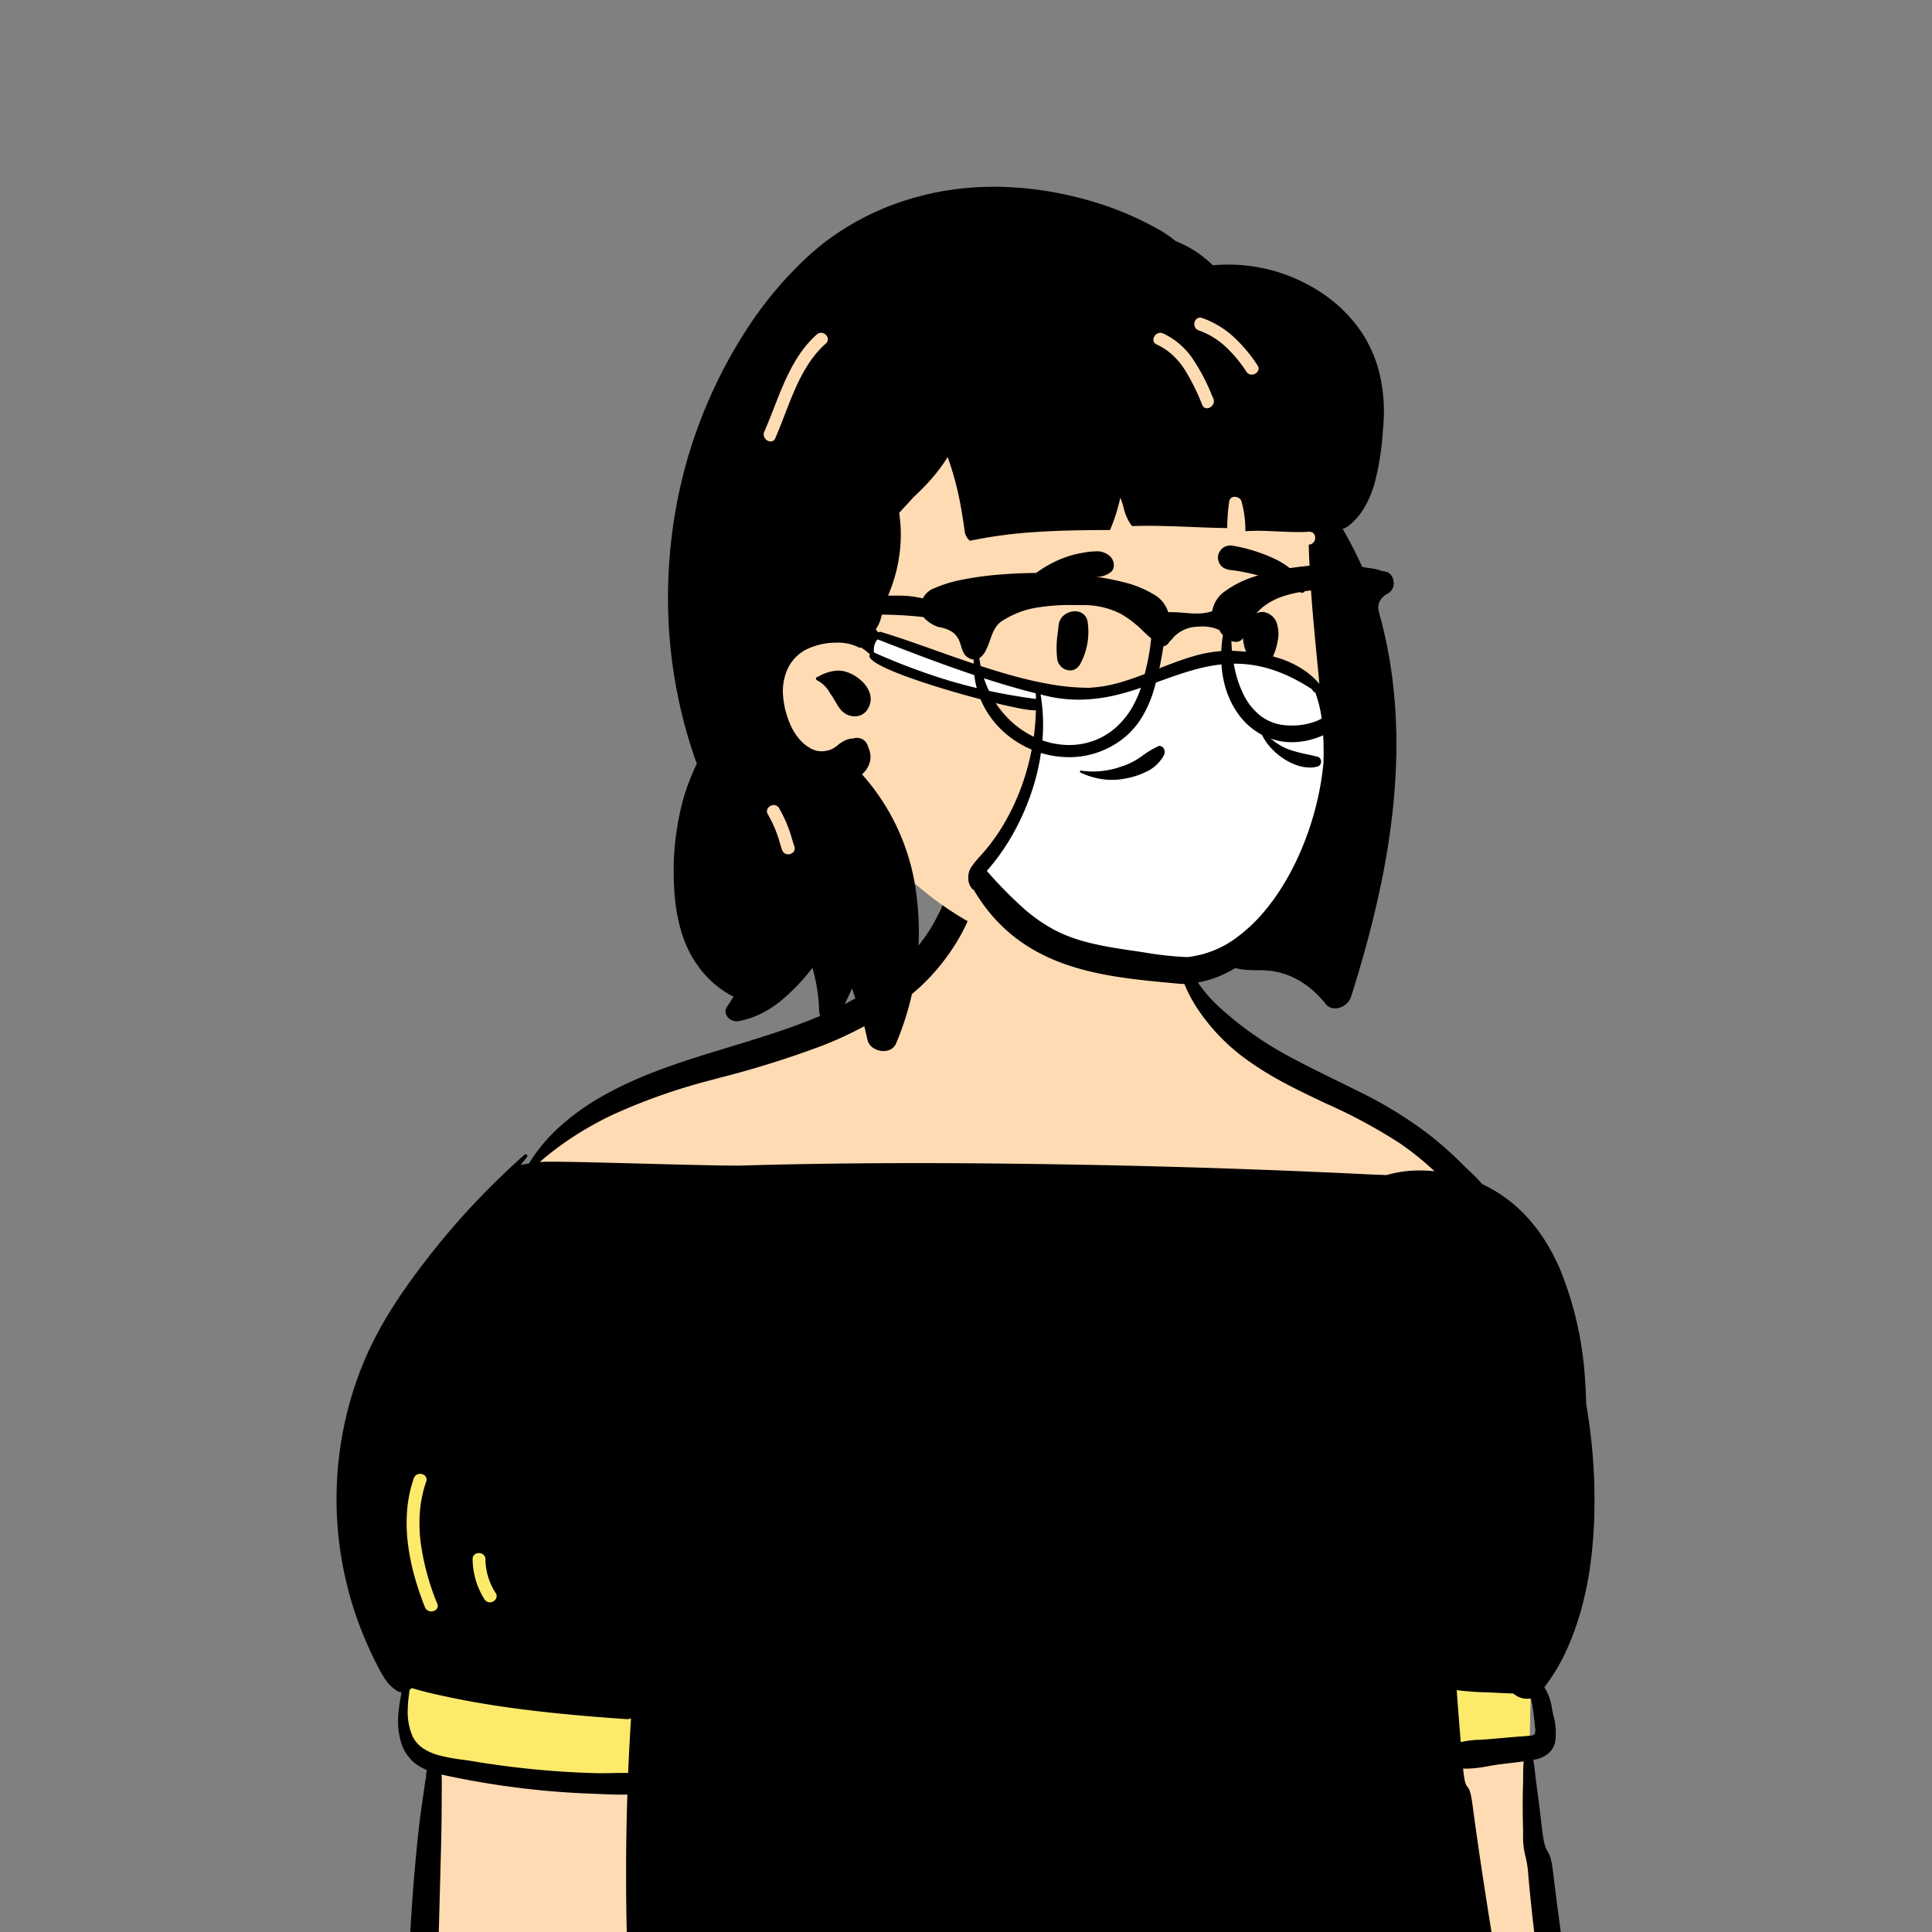 <svg xmlns="http://www.w3.org/2000/svg" xmlns:xlink="http://www.w3.org/1999/xlink" width="300" height="300" viewBox="0 0 300 300"><rect x="0" y="0" width="300" height="300" fill="#808080" stroke="none"/><defs><clipPath id="b"><rect width="300" height="300"/></clipPath></defs><g id="a" clip-path="url(#b)"><circle cx="150" cy="150" r="150" fill="#fff" opacity="0"/><g transform="translate(1656.687 -652.002)"><g transform="translate(-1604.417 681.002)"><g transform="translate(0 103.197)"><path d="M185.078,167.95c-.6-5.6-.975-11.245-1.188-16.876s.066-11.318.188-16.945c.249-11.446.654-22.919-.257-34.348a153.272,153.272,0,0,0-5.956-31.9c-1.519-5.054-3.119-10.312-5.617-14.982-2.512-4.7-6.49-7.822-10.861-10.69-4.653-3.053-9.269-6.163-13.9-9.245-3.891-2.586-10.892-5.6-14.084-9.054-3.359-3.638-3.99-12.657-6.227-16.967C124.994,2.742,118.827,0,114.079,0,106.22,0,100.265-.4,93.8,6.875c-3.224,3.629-.659,7.3-4.038,10.78-3.107,3.2-11.053,6.493-15.058,8.351-4.8,2.225-9.714,4.19-14.7,5.94-5.089,1.785-10.306,3.116-15.424,4.8-4.905,1.615-11.311,8.272-15.119,11.795-3.54,3.275-4.419,2.908-7.111,6.887C16.443,64.16,10.53,72.991,5.826,82.444,3.483,87.153,1.214,92.106.364,97.335-.543,102.913.356,108.3,1.827,113.7c1.5,5.5,6.25,10.728,7.8,16.21.714,2.526-1.736,5.283-.609,7.664a17.53,17.53,0,0,0,2.078,3.283c.622.8,3.046.621,3.36,1.6s-1.437,3.034-1.463,4.056c-.037,1.461-.1,2.923-.143,4.384l-.283,8.64-.559,17.033A19.389,19.389,0,0,0,12.3,182a3.931,3.931,0,0,1-.452-.492c-.407-.532-1.271-.081-.926.541a5.767,5.767,0,0,0,2.382,2.295c1.133,1.671,172.753,5.4,173.6.518.474-2.742-.389-5.677-.733-8.4C185.811,173.62,185.384,170.795,185.078,167.95Z" transform="translate(1.244 0)" fill="#ffdbb4"/><path d="M0,0,177.255,9.7q.191,1.842.338,3.687c.911,11.429.506,22.9.257,34.348-.033,1.517-.077,3.039-.12,4.564l-17.486,2.888L35.934,58.17,4.866,54.462,3.577,52.225l-.893-3.893c.383-1.6,1.156-3.253.714-4.818-.129-.456-.28-.911-.45-1.364l.16-3.124Z" transform="translate(7.473 86.4)" fill="#fdea6b"/><path d="M190.82,183.075a1.847,1.847,0,0,1-1.306-.509,5.053,5.053,0,0,1-1.207-3.1v0c-.024-.158-.048-.322-.075-.485-.184-1.146-.362-2.284-.53-3.385-.377-2.461-.729-4.905-1.049-7.266-.622-4.589-1.159-9.352-1.6-14.157a15.678,15.678,0,0,0-.489-3.216,12.163,12.163,0,0,1-.321-3.453c-.075-2.954-.083-5.212-.025-7.323.012-.421.017-.857.021-1.278.009-.835.018-1.7.081-2.544-.721.1-1.455.185-2.165.269-.542.064-1.1.13-1.658.2-.522.068-1.055.162-1.619.261a19.94,19.94,0,0,1-3.357.4c-.208,0-.411-.008-.6-.022.208,2.224.437,2.526.68,2.845s.5.656.781,2.8c.668,5.016,1.454,10.344,2.548,17.275.416,2.64.9,5.316,1.364,7.905v.008c.46,2.554.935,5.195,1.347,7.8v0a4,4,0,0,1,.394,1.4,3.78,3.78,0,0,1-.145,1.452,2.284,2.284,0,0,1-.936,1.252,2.638,2.638,0,0,1-1.445.431,2.5,2.5,0,0,1-.577-.067,1.355,1.355,0,0,1-.1.926,1.176,1.176,0,0,1-.757.616l-.457.127a11.815,11.815,0,0,1-3.237.588h-.112c-.831-.013-1.677-.049-2.5-.084h-.023l-.951-.039c-2.358-.09-4.755-.1-7.073-.1h-.362l-7.188-.021h-.041l-7.149-.021-25.082-.071-1.109,0L97.187,182.4l-2.345-.007c-7.675-.022-15.611-.044-23.432-.085-4.44-.023-8.786-.05-13.137-.134-3.027-.057-5.986-.137-8.919-.47-.346.117-.665.221-.974.318a2.836,2.836,0,0,1-.854.137,2.481,2.481,0,0,1-1.088-.249,2.864,2.864,0,0,1-.874-.664,3.734,3.734,0,0,1-.917-2.068,16.372,16.372,0,0,1,.3-6.224c.122-.469.261-.924.413-1.355a5.319,5.319,0,0,1-.089-.669c-.034-.505-.045-1.023-.055-1.524v0c0-.225-.01-.457-.016-.685-.033-1.094-.06-2.2-.086-3.277-.013-.536-.026-1.089-.041-1.639-.077-3.126-.119-6.271-.124-9.347-.007-4.348.06-8.707.2-12.956-.352.013-.711.019-1.1.019-1.032,0-2.078-.046-3.089-.09h0c-.408-.018-.83-.036-1.241-.051-2.4-.087-4.84-.241-7.256-.46A130.2,130.2,0,0,1,18.156,138.8l-.278-.057h0c-.521-.106-1.06-.216-1.588-.341.057.8.046,1.605.035,2.388v.005c0,.236-.007.48-.008.715q0,.5,0,1v0c-.007,1.445-.014,2.939-.042,4.409-.044,2.2-.1,4.428-.161,6.584v.009c-.033,1.225-.066,2.491-.1,3.737-.034,1.383-.072,2.782-.109,4.136v.005c-.057,2.111-.117,4.294-.162,6.442-.037,1.7-.067,3.444-.089,5.172,0,.362,0,.736.009,1.1a8.982,8.982,0,0,1-.645,4.383,1.812,1.812,0,0,1-.77.757,2.28,2.28,0,0,1-1.062.258,2.131,2.131,0,0,1-1.021-.25,1.7,1.7,0,0,1-.728-.765,6.021,6.021,0,0,1-.538-2.215,18.6,18.6,0,0,1,.038-2.3v0c.018-.315.037-.64.048-.959.075-2.025.148-3.8.221-5.418.184-4.093.38-7.456.616-10.584.292-3.877.614-7.336.984-10.576.2-1.775.462-3.564.713-5.294.025-.168.05-.343.072-.5.091-.636.185-1.292.313-1.936a2.2,2.2,0,0,1,.147-.99,7.976,7.976,0,0,1-1.909-1.081,6.7,6.7,0,0,1-2.3-3.887,10.231,10.231,0,0,1-.3-2.406,16.194,16.194,0,0,1,.165-2.423c.106-.773.215-1.528.39-2.28a1.535,1.535,0,0,1-.681-.209,6.054,6.054,0,0,1-1.824-1.752,18.228,18.228,0,0,1-1.274-2.212l0-.005-.1-.2c-.712-1.38-1.386-2.849-2.061-4.491A54.182,54.182,0,0,1,1.3,107.638,55.667,55.667,0,0,1,4.681,73.25a60.541,60.541,0,0,1,4.736-8.515c1.6-2.427,3.43-4.926,5.769-7.863,2.084-2.616,4.33-5.191,6.677-7.655,2.292-2.406,4.75-4.779,7.305-7.054a.278.278,0,0,1,.185-.077.265.265,0,0,1,.235.155.275.275,0,0,1-.042.3c-.3.369-.615.766-.97,1.213.443-.092.878-.172,1.293-.236a26.024,26.024,0,0,1,5.041-5.955,37.132,37.132,0,0,1,6.378-4.514c1.491-.845,3.046-1.625,4.754-2.386,1.521-.678,3.13-1.325,4.917-1.977,3.321-1.212,6.771-2.26,10.108-3.274,4.3-1.307,8.751-2.658,12.971-4.376a51.788,51.788,0,0,0,6.915-3.4,37.24,37.24,0,0,0,6.2-4.569,28.567,28.567,0,0,0,4.72-5.473,24.852,24.852,0,0,0,1.777-3.23c.2-.433.364-.88.527-1.313h0A13.715,13.715,0,0,1,95.086.974,1.925,1.925,0,0,1,96.8,0a2.178,2.178,0,0,1,1.547.632A1.87,1.87,0,0,1,98.885,2a9.021,9.021,0,0,1-.315,2.157A14.191,14.191,0,0,1,97.8,6.3,28.594,28.594,0,0,1,95.6,10.2a32.175,32.175,0,0,1-5.782,6.6A40.571,40.571,0,0,1,86.5,19.392c-1.1.776-2.285,1.526-3.51,2.228a58.042,58.042,0,0,1-7.485,3.565,151.248,151.248,0,0,1-15.928,5L59.5,30.2l-1.236.339A91.852,91.852,0,0,0,42.6,36.076a52.409,52.409,0,0,0-5.79,3.25,48.3,48.3,0,0,0-5.271,3.964c.275-.032.869-.047,1.814-.047,2.9,0,8.662.151,14.236.3h.028c5.584.146,11.358.3,14.265.3.5,0,.9,0,1.211-.013,8.591-.249,17.455-.37,27.1-.37,7.663,0,15.737.077,24.683.236,8.5.15,17.17.38,25.754.684,4.219.149,8.512.32,13.122.524,2.387.106,4.491.2,6.433.3.385.019.776.033,1.154.046.544.019,1.106.04,1.657.073a18.515,18.515,0,0,1,5.244-.722,22.14,22.14,0,0,1,2.241.116,46.5,46.5,0,0,0-5.247-4.245A82.156,82.156,0,0,0,153.7,34.235c-2.067-.979-4.205-1.991-6.257-3.079a51.236,51.236,0,0,1-5.951-3.634,30.724,30.724,0,0,1-8.039-8.38,21.96,21.96,0,0,1-2.443-5.251,17.777,17.777,0,0,1-.793-5.752.206.206,0,0,1,.213-.195.172.172,0,0,1,.175.142,20.616,20.616,0,0,0,2.388,6.139,21.161,21.161,0,0,0,4.169,5.1,53.376,53.376,0,0,0,9.448,6.858c2.808,1.573,5.742,3.013,8.58,4.406h0c1.14.56,2.319,1.138,3.474,1.718A63.671,63.671,0,0,1,169.976,39.3,59.281,59.281,0,0,1,175,43.815c.276.276.568.552.877.846a25.506,25.506,0,0,1,2.029,2.079c.046.019.094.04.139.062a21.72,21.72,0,0,1,3.912,2.387,22.833,22.833,0,0,1,3.241,3.039,26.458,26.458,0,0,1,2.629,3.57,32.416,32.416,0,0,1,2.077,3.98,53.847,53.847,0,0,1,3.965,17.583c.086,1.158.141,2.345.164,3.527A86.424,86.424,0,0,1,195.3,97.761a72.784,72.784,0,0,1-.526,7.356,53.822,53.822,0,0,1-1.4,7.237,43.323,43.323,0,0,1-2.3,6.522,28.868,28.868,0,0,1-3.536,5.956,8.568,8.568,0,0,1,1.2,3.429l0,.01c.032.161.063.313.094.463.027.129.054.257.083.393v0a9.957,9.957,0,0,1,.291,4.269,3.258,3.258,0,0,1-1.167,1.823,4.57,4.57,0,0,1-2.015.863l-.026,0c-.06.011-.121.022-.183.03.137.786.23,1.594.319,2.376v.009c.053.459.107.934.169,1.388.334,2.412.616,4.8.89,7.118.279,2.36.57,2.857.852,3.338s.575.981.858,3.334c.515,4.286,1.122,8.867,1.857,14.008.336,2.352.706,4.791,1.1,7.251.149.927.348,2.148.557,3.379.021.128.044.255.065.378v0a5.317,5.317,0,0,1-.178,3.5,1.463,1.463,0,0,1-.627.658A1.831,1.831,0,0,1,190.82,183.075ZM11.653,124.963a1.537,1.537,0,0,1-.333.316c-.029.281-.064.567-.1.844v0a17.862,17.862,0,0,0-.173,2.13,9.572,9.572,0,0,0,.788,4.307,4.8,4.8,0,0,0,1.64,1.8,8.29,8.29,0,0,0,2.31,1.025,27.179,27.179,0,0,0,3.845.723c.516.071,1,.138,1.459.215,4.118.693,8.349,1.207,12.578,1.527,2.116.162,4.314.275,6.532.335.272.007.557.011.87.011.543,0,1.1-.011,1.636-.021h.014c.535-.01,1.088-.021,1.633-.021.33,0,.629,0,.915.012.118-2.853.269-5.708.45-8.487a1.465,1.465,0,0,1-.588.117c-.043,0-.088,0-.133,0-5.047-.352-11.7-.877-18.437-1.825-3.278-.461-6.394-1-9.262-1.614C15.54,125.982,13.545,125.56,11.653,124.963Zm162.275.335c.2,2.787.413,5.5.631,8.067a14.692,14.692,0,0,1,3-.365c.4-.021.814-.043,1.208-.078l4.2-.365c.279-.023.567-.044.822-.062h0c.46-.033.935-.067,1.4-.117.048-.006.1-.01.153-.014h0a.874.874,0,0,0,.692-.252,1.927,1.927,0,0,0,.046-1.093v0c-.012-.1-.023-.182-.028-.25-.05-.646-.122-1.3-.216-1.935q-.021-.147-.042-.3l0-.025a15.3,15.3,0,0,0-.295-1.656,2.241,2.241,0,0,0-.088-.274,2.684,2.684,0,0,1-.564.059,3.318,3.318,0,0,1-2.116-.809c-.385-.02-.777-.038-1.156-.054h0c-.439-.019-.893-.039-1.337-.064-.586-.032-1.192-.056-1.779-.078h0a42.274,42.274,0,0,1-4.525-.335ZM12.955,91.712a.985.985,0,0,0-.966.682A20.222,20.222,0,0,0,10.947,97.4a25.594,25.594,0,0,0,.118,5.106,34.73,34.73,0,0,0,1.01,5.052,47.469,47.469,0,0,0,1.632,4.845,1.034,1.034,0,0,0,1,.666,1.045,1.045,0,0,0,.867-.414.8.8,0,0,0,.054-.781A38.8,38.8,0,0,1,13.07,102.5a23.886,23.886,0,0,1-.142-4.829,18.852,18.852,0,0,1,.979-4.753.855.855,0,0,0-.086-.8A1.064,1.064,0,0,0,12.955,91.712Zm9.138,12.3a1.017,1.017,0,0,0-.727.285.915.915,0,0,0-.249.675,12.234,12.234,0,0,0,.49,3.246,11.691,11.691,0,0,0,1.364,2.985.948.948,0,0,0,.816.462,1.114,1.114,0,0,0,.957-.553.865.865,0,0,0-.056-.913,9.812,9.812,0,0,1-1.582-5.227.933.933,0,0,0-.324-.72A1.064,1.064,0,0,0,22.093,104.016Z" transform="translate(0 4.951)"/></g><g transform="translate(51.457)"><path d="M56.952.146c14.084,0,31.724,16.106,36.887,22.96,4.341,5.762,3.727,35.449,3.727,53.059,0,3.683-1.661,10.654-2.264,14.177-2.209,12.91-11.834,23.736-30.884,23.736-15.511,0-27.448-4.925-38.991-17.523C22.794,93.682,9.933,103.97,7.3,100.265c-6.87,0-12.615-64.35.874-83.651S42.868.146,56.952.146Z" transform="translate(7.187 6.065)" fill="#ffdbb4"/><path d="M33.46,134.208a2.854,2.854,0,0,1-1.57-.471,2.076,2.076,0,0,1-.921-1.3c-.122-.576-.257-1.152-.4-1.713-.27-1.051-.581-2.1-.924-3.108l-.132-.383c-.139-.4-.276-.805-.408-1.2v0c-.148-.44-.3-.9-.458-1.341l-.03-.1c-.012-.042-.025-.086-.037-.132l-.5,1.1-1.531,3.325a1.413,1.413,0,0,1-.543.632,1.385,1.385,0,0,1-.724.2,1.9,1.9,0,0,1-1.2-.457,1.639,1.639,0,0,1-.606-1.157l0-.051c-.009-.324-.02-.585-.035-.821a26.719,26.719,0,0,0-1.015-5.938l-.2.25a30.642,30.642,0,0,1-4.964,5.078,16.411,16.411,0,0,1-2.957,1.85,13.146,13.146,0,0,1-3.372,1.093,1.571,1.571,0,0,1-.274.024,1.829,1.829,0,0,1-1.567-.921,1.286,1.286,0,0,1,.1-1.373c.345-.509.676-1.029.985-1.547-.271-.127-.527-.259-.761-.393a15.192,15.192,0,0,1-4.6-4.148,16.235,16.235,0,0,1-1.691-2.792,19.642,19.642,0,0,1-1.143-3.039A28.758,28.758,0,0,1,.959,108.93a42.97,42.97,0,0,1,1.4-13.821,34.973,34.973,0,0,1,2.118-5.521c-.055-.146-.108-.295-.16-.439v0l-.013-.037a73.1,73.1,0,0,1-2.284-7.8,76.113,76.113,0,0,1-2.012-16.3,78.827,78.827,0,0,1,1.157-14.7A74.71,74.71,0,0,1,5.1,36.108a76.183,76.183,0,0,1,6.912-13.649,59.364,59.364,0,0,1,9.794-11.715,39.6,39.6,0,0,1,6.33-4.7,41.5,41.5,0,0,1,7.055-3.357A43.933,43.933,0,0,1,42.753.671,46.06,46.06,0,0,1,50.6,0c.374,0,.753,0,1.128.014a53.355,53.355,0,0,1,8.449.892,57.162,57.162,0,0,1,8.213,2.179A50.015,50.015,0,0,1,76.135,6.6a19.344,19.344,0,0,1,2.509,1.686l.2.154h0a16.961,16.961,0,0,1,5.745,3.75c.791-.063,1.585-.1,2.36-.1a25.914,25.914,0,0,1,7.9,1.2,26.508,26.508,0,0,1,6.59,3.146,22.737,22.737,0,0,1,5.371,4.931,20.028,20.028,0,0,1,3.609,7.374,25.4,25.4,0,0,1,.659,8.225l-.077.957a42.29,42.29,0,0,1-1.24,7.969,16.746,16.746,0,0,1-1.509,3.718,10.324,10.324,0,0,1-2.479,2.97,3.165,3.165,0,0,1-1.007.552,61.356,61.356,0,0,1,3.537,7.083,53.717,53.717,0,0,1,2.535,7.494,71.418,71.418,0,0,1,1.451,7.279c.348,2.38.587,4.845.712,7.329.119,2.387.136,4.861.049,7.351-.083,2.385-.264,4.857-.536,7.346-.26,2.372-.611,4.833-1.045,7.313-.41,2.349-.907,4.789-1.476,7.253-1.04,4.5-2.328,9.152-3.937,14.215a2.556,2.556,0,0,1-.962,1.271,2.635,2.635,0,0,1-1.513.518,1.854,1.854,0,0,1-1.5-.735,15.067,15.067,0,0,0-1.747-1.875,13.98,13.98,0,0,0-2.051-1.54,11.6,11.6,0,0,0-4.8-1.692,20.414,20.414,0,0,0-2.047-.09,18.834,18.834,0,0,1-2.12-.1,6.575,6.575,0,0,1-2.069-.581,5.672,5.672,0,0,1-2.091-1.758,27.222,27.222,0,0,1-4.7,1.317,26.8,26.8,0,0,1-4.862.448c-.358,0-.719-.007-1.075-.022a29.07,29.07,0,0,1-4.483-.533,26.085,26.085,0,0,1-4.386-1.274,21.692,21.692,0,0,1-4.039-2.075,17.966,17.966,0,0,1-3.442-2.936A2.77,2.77,0,0,1,57.526,113a2.44,2.44,0,0,1-.033-1.139,8.737,8.737,0,0,1,1.578-.4,40.225,40.225,0,0,0,8.146,3.712,32.73,32.73,0,0,0,4.346,1.075,30.076,30.076,0,0,0,4.516.441c.22,0,.438.007.649.007a19.262,19.262,0,0,0,4.841-.543,12.837,12.837,0,0,0,2.266-.812,11.5,11.5,0,0,0,2.112-1.292,14.1,14.1,0,0,0,1.721-1.582,25.39,25.39,0,0,0,4.164-3.376,29.372,29.372,0,0,0,3.458-4.181A33.2,33.2,0,0,0,98,100.134a35.42,35.42,0,0,0,1.919-5.161,40.3,40.3,0,0,0,1.445-10.011,80.619,80.619,0,0,0-.445-10.138l-.34-3.556c-.477-5.021-.954-10.369-1.085-15.7l.039,0a1.019,1.019,0,0,0,.954-1.1.861.861,0,0,0-.877-.9l-.076,0c-.531.034-1.085.051-1.695.051-1.06,0-2.135-.052-3.175-.1s-2.113-.1-3.172-.1c-.663,0-1.263.02-1.835.061a16.892,16.892,0,0,0-.6-4.62.948.948,0,0,0-.411-.524,1.208,1.208,0,0,0-.641-.187.818.818,0,0,0-.861.71A30.206,30.206,0,0,0,86.834,53c-1.841-.025-3.713-.1-5.523-.171h0c-2.219-.089-4.514-.18-6.771-.18-.88,0-1.693.013-2.487.041A7.294,7.294,0,0,1,70.74,49.8c-.1-.358-.2-.7-.313-1-.067-.189-.128-.362-.189-.527a28.347,28.347,0,0,1-1.6,5.031l-1.209,0c-3.071.014-6.7.062-10.339.31a72.285,72.285,0,0,0-10.218,1.356,2.4,2.4,0,0,1-.818-1.551c-.266-2.026-.569-3.816-.925-5.47a44.424,44.424,0,0,0-1.483-5.34l-.176-.5-.046-.131a26.931,26.931,0,0,1-3.164,4.1c-.641.692-1.351,1.4-2.17,2.163-.357.4-.725.8-1.082,1.185l0,0c-.369.4-.75.815-1.12,1.228.03.152.054.3.073.45a22.375,22.375,0,0,1,.083,5.077A24.356,24.356,0,0,1,33.507,64.9l-.044.272a14.54,14.54,0,0,1-.42,1.9,5.6,5.6,0,0,1-.785,1.659,9.226,9.226,0,0,1,1.145,1.6,9.024,9.024,0,0,1,.784,1.84,1.139,1.139,0,0,1-.192,1.025,1.369,1.369,0,0,1-1.071.56,1.052,1.052,0,0,1-.81-.375,9.667,9.667,0,0,0-2.186-1.867.175.175,0,0,1-.141.074.21.21,0,0,1-.1-.029,7.277,7.277,0,0,0-3.5-.769,10.7,10.7,0,0,0-4.742,1.073,6.433,6.433,0,0,0-1.766,1.353A6.589,6.589,0,0,0,18.511,75a8.538,8.538,0,0,0-.618,4.316,13.835,13.835,0,0,0,1.194,4.4,9.291,9.291,0,0,0,1.191,1.915,6.363,6.363,0,0,0,1.614,1.428,3.6,3.6,0,0,0,1.933.6,4.7,4.7,0,0,0,1.252-.192,3.645,3.645,0,0,0,1.055-.579l.2-.16a5.932,5.932,0,0,1,1.162-.755,3.057,3.057,0,0,1,1.267-.3,2,2,0,0,1,.6-.094,1.709,1.709,0,0,1,.99.307,1.848,1.848,0,0,1,.662.891l.022.064c.03.09.064.183.1.281a3.707,3.707,0,0,1,.309,1.629,3.648,3.648,0,0,1-1.01,2.181c-.1.108-.2.211-.307.306a34.217,34.217,0,0,1,8.487,19.055,43.3,43.3,0,0,1,.012,10.693,44.32,44.32,0,0,1-2.529,10.329c-.2.546-.429,1.106-.687,1.711a1.855,1.855,0,0,1-.8.9A2.32,2.32,0,0,1,33.46,134.208Zm-17.038-38.2h0a1.115,1.115,0,0,0-.945.537.861.861,0,0,0,.023.892l.023.038a19.152,19.152,0,0,1,1.889,4.563c.091.289.194.616.3.928a.96.96,0,0,0,.949.689,1.07,1.07,0,0,0,.862-.412.861.861,0,0,0,.1-.807l-.132-.408c-.06-.188-.121-.381-.175-.551a21.1,21.1,0,0,0-2.079-5.006.942.942,0,0,0-.813-.463Zm7.343-73.334a.987.987,0,0,0-.659.261c-3.372,2.987-5.051,7.29-6.675,11.451-.473,1.212-.962,2.465-1.48,3.646a1.027,1.027,0,0,0,.08,1,1.123,1.123,0,0,0,.9.523.783.783,0,0,0,.731-.52c.517-1.179,1-2.439,1.473-3.659,1.527-3.963,3.106-8.06,6.228-10.905l.144-.13a.843.843,0,0,0,.263-.963A1.117,1.117,0,0,0,23.766,22.672Zm52.685.007h0a1.052,1.052,0,0,0-.684.264,1.154,1.154,0,0,0-.371.6.792.792,0,0,0,.45.931l.041.02a9.154,9.154,0,0,1,2.478,1.654,12.1,12.1,0,0,1,1.864,2.234A33.341,33.341,0,0,1,82.885,33.7l.076.177a.773.773,0,0,0,.725.522,1.125,1.125,0,0,0,.9-.52,1.036,1.036,0,0,0,.089-1l-.284-.66A30.273,30.273,0,0,0,81.5,26.747a11.4,11.4,0,0,0-4.616-3.971,1.06,1.06,0,0,0-.438-.1ZM82.6,20.325a.794.794,0,0,0-.578.245,1.076,1.076,0,0,0-.281.572,1.1,1.1,0,0,0,.1.679.986.986,0,0,0,.569.483,12,12,0,0,1,4.222,2.582,21,21,0,0,1,3.187,3.837.969.969,0,0,0,.821.449,1.125,1.125,0,0,0,.966-.559.841.841,0,0,0-.076-.9,23.372,23.372,0,0,0-3.7-4.4,14.232,14.232,0,0,0-4.892-2.937,1.02,1.02,0,0,0-.334-.06ZM29,82.23a2.776,2.776,0,0,1-.563-.059c-1.319-.274-1.879-1.243-2.472-2.269-.174-.3-.354-.612-.555-.905l-.15-.215-.116-.169-.008-.012a4.762,4.762,0,0,0-1.96-1.952.3.3,0,0,1-.195-.266.224.224,0,0,1,.13-.224l.448-.217a6.581,6.581,0,0,1,2.821-.817,4.441,4.441,0,0,1,1.5.271,6.384,6.384,0,0,1,2.052,1.218,4.713,4.713,0,0,1,1.362,1.917,2.983,2.983,0,0,1,.166,1.273,3.042,3.042,0,0,1-.461,1.323,2.292,2.292,0,0,1-.865.826A2.354,2.354,0,0,1,29,82.23Z" transform="translate(0)"/></g><g transform="translate(104.649 55.702)"><path d="M26.854,47.7a9.466,9.466,0,0,1-3.591-.717,10.143,10.143,0,0,1-2.344-1.347,9.985,9.985,0,0,1-1.908-1.925,1.972,1.972,0,0,1-.4-1.527A2.2,2.2,0,0,1,19.47,40.8a2.109,2.109,0,0,1,1.256-.437,1.822,1.822,0,0,1,.28.022,1.939,1.939,0,0,1,1.3.859l.077.106a6.7,6.7,0,0,0,2.455,2.061,5.571,5.571,0,0,0,2.435.568,5.393,5.393,0,0,0,.6-.034A6.339,6.339,0,0,0,30.553,43a12.552,12.552,0,0,0,2.27-1.9c.163-.166.335-.346.558-.584a.883.883,0,0,1,.463-.357.949.949,0,0,1,.3-.048,1.025,1.025,0,0,1,.84.439.937.937,0,0,1,.159.617,5.662,5.662,0,0,1-.671,2.193,7.32,7.32,0,0,1-1.435,1.843,9.226,9.226,0,0,1-2.173,1.516,9.048,9.048,0,0,1-2.412.828A8.881,8.881,0,0,1,26.854,47.7Zm2.527-14.319h0a8.675,8.675,0,0,1-3.094-.624,15.627,15.627,0,0,1-3.639-2.066,1.4,1.4,0,0,1-.508-.808,1.674,1.674,0,0,1,.072-.907,2.064,2.064,0,0,1,.612-.886,1.491,1.491,0,0,1,.955-.373,1.354,1.354,0,0,1,.739.227l.246.19,0,0a19.7,19.7,0,0,0,2.278,1.585,5.61,5.61,0,0,0,2.73.871,2.947,2.947,0,0,0,1.154-.227A3.224,3.224,0,0,0,32,29.6a3.3,3.3,0,0,0,.625-2.654,5.012,5.012,0,0,0-1.33-2.354,9.7,9.7,0,0,0-2.013-1.625.625.625,0,0,1-.169-.718.937.937,0,0,1,.31-.447.952.952,0,0,1,.594-.2,1.266,1.266,0,0,1,.214.019,6.749,6.749,0,0,1,2.374.858,5.386,5.386,0,0,1,1.6,1.473,5.852,5.852,0,0,1,1.019,3.909,6.442,6.442,0,0,1-.522,2.051,5.985,5.985,0,0,1-1.177,1.763A5.623,5.623,0,0,1,29.381,33.378ZM9.247,19.4a2.029,2.029,0,0,1-1.317-.516,2.052,2.052,0,0,1-.691-1.327,14.95,14.95,0,0,1,.079-3.892c.047-.378.1-.769.129-1.191A2.33,2.33,0,0,1,8.331,10.8,2.718,2.718,0,0,1,10,10.217a2.061,2.061,0,0,1,1.265.4,1.876,1.876,0,0,1,.7,1.244,10.444,10.444,0,0,1-1.09,6.435,2.064,2.064,0,0,1-.728.842A1.679,1.679,0,0,1,9.247,19.4ZM38.8,18.513a1.775,1.775,0,0,1-1.392-.6,5.44,5.44,0,0,1-.85-1.442,6.285,6.285,0,0,1-.433-1.738,3.684,3.684,0,0,1,1-3.162,2.085,2.085,0,0,1,.161-.245,2.274,2.274,0,0,1,1.75-1.007,1.9,1.9,0,0,1,.531.078,2.559,2.559,0,0,1,1.71,1.492,5.279,5.279,0,0,1,.211,2.886A9.664,9.664,0,0,1,40.62,17.5a1.767,1.767,0,0,1-.756.747A2.291,2.291,0,0,1,38.8,18.513ZM.327,9.24a.322.322,0,0,1-.269-.165.36.36,0,0,1-.022-.353A12.265,12.265,0,0,1,2.786,5.241a17,17,0,0,1,3.68-2.514A15.819,15.819,0,0,1,10.835,1.2l.467-.082A11.365,11.365,0,0,1,13.208.913a2.946,2.946,0,0,1,2.353.878,2,2,0,0,1,.473,1.421,1.3,1.3,0,0,1-.473.929,3.624,3.624,0,0,1-2.485.729c-.2,0-.4-.005-.594-.01h-.007c-.188,0-.4-.01-.614-.01-.2,0-.369,0-.532.014a16.8,16.8,0,0,0-3.7.63A25.127,25.127,0,0,0,.5,9.184.306.306,0,0,1,.327,9.24Zm45-1.883h0l-.2-.049a11.129,11.129,0,0,1-2.158-.842l-.7-.345a19.458,19.458,0,0,0-2.5-1.067,29.52,29.52,0,0,0-5.7-1.259,2.328,2.328,0,0,1-1.143-.434,1.714,1.714,0,0,1-.64-.974,1.744,1.744,0,0,1,.2-1.461,1.86,1.86,0,0,1,.9-.778A2.029,2.029,0,0,1,34.156,0,2.265,2.265,0,0,1,34.6.045l.357.073a25.5,25.5,0,0,1,6.156,2A12.447,12.447,0,0,1,43.821,3.9a7.906,7.906,0,0,1,1.914,2.474c.067.517,0,.645-.064.732l-.02.025-.017.024a.5.5,0,0,1-.306.2Z" transform="translate(0 0)"/></g></g><g transform="translate(-1521.681 750.115)"><path d="M70.643,13.41c-.373-6.143-6.336-8.745-9.305-9.517C51.449.873,43.036,8.622,31.244,8.78A25.175,25.175,0,0,1,25.068,8C17.038,5.63,9.017,3.109,1.138,0-.021.352-.364,2.317.432,3.436c7.546,3.477,19.091,6.59,25.188,6.944C25.5,20.612,21.345,30.9,15.6,36.559c9.132,13.119,30.429,17.433,42.962,10.547,6.165-2.4,12.671-23.922,12.077-33.7" transform="translate(0.682 0.828)" fill="#fff"/><path d="M48.444,54.675h0l-3.122-.294c-5.294-.507-10.891-1.169-16-3.172a28.826,28.826,0,0,1-3.727-1.77,25.254,25.254,0,0,1-3.481-2.384,24.783,24.783,0,0,1-3.168-3.108A27.488,27.488,0,0,1,16.161,40l-.053.06a2.413,2.413,0,0,1-.756-1.733,2.989,2.989,0,0,1,.659-2.085l.026.053c.013-.026.026-.052.039-.077l.014-.026-.011-.045a16.152,16.152,0,0,1,1.063-1.268l0,.008a29.587,29.587,0,0,0,3.506-4.677,34.656,34.656,0,0,0,2.706-5.508,37.251,37.251,0,0,0,1.777-6.1,37,37,0,0,0,.718-6.451.992.992,0,0,1-.305.034c-1.613,0-7.966-1.506-13.872-3.289C8.422,7.919,5.649,6.958,3.654,6.124,1.292,5.135.063,4.346,0,3.779-.024,3.53.18,3.323.61,3.165A102.938,102.938,0,0,0,11.7,7.377a.132.132,0,0,1,.077-.026.118.118,0,0,1,.111.083A86.584,86.584,0,0,0,25.857,10.42c0-.276-.013-.57-.025-.874-3.771-.954-7.828-2.2-12.4-3.807-4.11-1.445-8.138-3-12.247-4.6-.1-.005-.163-.127-.16-.318,0-.331.211-.82.638-.82a.624.624,0,0,1,.145.018C4.477.83,7.287,1.826,10.262,2.881c3.947,1.4,8.027,2.847,12.057,3.949a59.922,59.922,0,0,0,5.97,1.341A34.58,34.58,0,0,0,34,8.686h.111A21.559,21.559,0,0,0,39.442,7.7c1.746-.528,3.5-1.218,5.192-1.885,1.789-.7,3.638-1.432,5.484-1.972a20.4,20.4,0,0,1,5.646-.91,35.749,35.749,0,0,1,3.976.3,22.282,22.282,0,0,1,4.094.933,14.906,14.906,0,0,1,3.81,1.895,12.2,12.2,0,0,1,3.124,3.187,44.566,44.566,0,0,1,.568,16.9,49.85,49.85,0,0,1-1.982,8.326,43.5,43.5,0,0,1-3.3,7.539,33.735,33.735,0,0,1-3.475,5.1A24.93,24.93,0,0,1,58.439,51.1,18.506,18.506,0,0,1,53.7,53.711,15.689,15.689,0,0,1,48.444,54.675ZM26.574,9.716a28.388,28.388,0,0,1,.242,7.593,34.424,34.424,0,0,1-1.59,7.413,37.493,37.493,0,0,1-3,6.761,33.431,33.431,0,0,1-4,5.636,65.586,65.586,0,0,0,5.62,5.732,24.652,24.652,0,0,0,4.969,3.478C32.146,48.056,35.8,48.8,41.377,49.58l1.445.224a51.139,51.139,0,0,0,6.548.7,15.628,15.628,0,0,0,7.893-3.223,23.97,23.97,0,0,0,3.426-3.152A31.878,31.878,0,0,0,63.7,40.189a39.747,39.747,0,0,0,2.538-4.534,45.382,45.382,0,0,0,2.016-4.949,46.934,46.934,0,0,0,1.44-5.181,43.846,43.846,0,0,0,.811-5.23l.007-.383a47.582,47.582,0,0,0-.162-5.338,20.218,20.218,0,0,0-1.1-5.117,1.048,1.048,0,0,1-.525-.534,29.294,29.294,0,0,0-3.261-1.865,22.681,22.681,0,0,0-3.067-1.229,18.567,18.567,0,0,0-5.664-.884,20.3,20.3,0,0,0-3.025.232,27.025,27.025,0,0,0-2.924.613c-1.925.508-3.851,1.2-5.713,1.872l-.214.077c-1.8.646-3.83,1.379-5.939,1.921a25.59,25.59,0,0,1-6.415.873,21.972,21.972,0,0,1-5.924-.817ZM37.648,22.983a10.81,10.81,0,0,1-2.456-.286,12.417,12.417,0,0,1-2.414-.845.193.193,0,0,1-.081-.2c.007-.054.036-.111.1-.111h.016a12.363,12.363,0,0,0,1.883.144,13.378,13.378,0,0,0,4.47-.783,10.988,10.988,0,0,0,3.311-1.736,14.939,14.939,0,0,1,2.43-1.432.567.567,0,0,1,.159-.023.815.815,0,0,1,.7.543,1.055,1.055,0,0,1-.029.879,5.936,5.936,0,0,1-2.737,2.582A12.386,12.386,0,0,1,39.625,22.8,10.954,10.954,0,0,1,37.648,22.983Zm30.743-1.911a6.349,6.349,0,0,1-2.13-.4,9.4,9.4,0,0,1-2.113-1.09A10.267,10.267,0,0,1,62.3,17.975a8.226,8.226,0,0,1-1.327-1.948.1.1,0,0,1,.016-.063.093.093,0,0,1,.079-.031,6.085,6.085,0,0,1,1.638.96c.106.075.189.135.233.164a8.318,8.318,0,0,0,2.438,1.292,22.271,22.271,0,0,0,2.574.668c.587.127,1.194.259,1.783.423a.827.827,0,0,1,0,1.419A4.117,4.117,0,0,1,68.391,21.072Z" transform="translate(0)"/></g><g transform="translate(-1540.781 737.45)"><path d="M53.291,29.885h0a14.712,14.712,0,0,1-3.01-.315,15.342,15.342,0,0,1-5.544-2.38,14.95,14.95,0,0,1-2.319-1.974,14.018,14.018,0,0,1-2.96-4.637,14.308,14.308,0,0,1-.932-5.848,2.059,2.059,0,0,1-1.388-.756,4.04,4.04,0,0,1-.561-1.293c-.366-1.2-.781-2.553-3.558-3.014A5.4,5.4,0,0,1,30.707,8.13a63.454,63.454,0,0,0-6.742-.379,48.861,48.861,0,0,0-7.674.586,42.094,42.094,0,0,0-7.582,1.94c-.441.185-.909.355-1.361.52a16.109,16.109,0,0,0-2.307.976,3.348,3.348,0,0,0-1.513,1.49,3.752,3.752,0,0,0,.187,2.951,1.485,1.485,0,0,1-1.45,1.407,1.247,1.247,0,0,1-.909-.392s0,0,0,0v0A10.257,10.257,0,0,1,.047,13.646,4.663,4.663,0,0,1,.432,10.97c.722-1.484,2.345-2.622,4.962-3.478a49.805,49.805,0,0,1,7.393-1.555l.465-.074a49.851,49.851,0,0,1,10.487-1.1c.366,0,.737,0,1.1.012.45.019.925.026,1.428.034h0a16.676,16.676,0,0,1,4.331.418l.019.005A3.332,3.332,0,0,1,32.536,3.6,19.2,19.2,0,0,1,36.62,2.352a49.194,49.194,0,0,1,5.571-.79c2.056-.183,4.2-.276,6.373-.276a67.967,67.967,0,0,1,6.962.343,41.918,41.918,0,0,1,6.247,1.079A16.606,16.606,0,0,1,66.454,4.6,4.747,4.747,0,0,1,68.72,7.366c.127,0,.254,0,.379,0,.777,0,1.517.061,2.112.109l.083.007c.643.053,1.251.1,1.859.1a7.372,7.372,0,0,0,2.4-.36,4.733,4.733,0,0,1,2.062-3.153,15.681,15.681,0,0,1,4.6-2.257A35.314,35.314,0,0,1,88.181.453,43.853,43.853,0,0,1,94.346,0a25.4,25.4,0,0,1,5.381.5,9.749,9.749,0,0,1,1.487.258,1.848,1.848,0,0,1,.566.2c.2.029.4.061.614.1a1.478,1.478,0,0,1,.906.523,1.943,1.943,0,0,1,.413.96,1.819,1.819,0,0,1-.873,1.932,2.77,2.77,0,0,0-1.22,1.127,2.262,2.262,0,0,0-.216,1.636,1.826,1.826,0,0,1-.082,1.154,1.68,1.68,0,0,1-.68.768,34.973,34.973,0,0,1-1.168,8.579,18.777,18.777,0,0,1-1.635,4,14.351,14.351,0,0,1-2.673,3.449,15.106,15.106,0,0,1-3.682,1.8,11.543,11.543,0,0,1-3.541.577,9.922,9.922,0,0,1-4.3-.962,10.467,10.467,0,0,1-3.481-2.7,12.357,12.357,0,0,1-1.651-2.525,14.514,14.514,0,0,1-1.1-3.059,17.282,17.282,0,0,1-.455-3.52,20.782,20.782,0,0,1,.271-3.909,1.272,1.272,0,0,1-.377-.4c-.061-.1-.119-.2-.184-.335a6.019,6.019,0,0,0-2.789-.555,8.513,8.513,0,0,0-1.165.08A5.163,5.163,0,0,0,69.273,11.6c-.129.134-.263.273-.4.414a1.258,1.258,0,0,1-.891.664l-.055.309a48.526,48.526,0,0,1-1.614,7.044,18.233,18.233,0,0,1-1.452,3.287,13.19,13.19,0,0,1-2.2,2.871,13.545,13.545,0,0,1-9.366,3.7Zm.626-23.621a32.545,32.545,0,0,0-5.54.388,13.847,13.847,0,0,0-5.151,1.907c-1.294.658-1.747,1.948-2.185,3.195a11.651,11.651,0,0,1-.629,1.552A3.348,3.348,0,0,1,39.4,14.523a17.108,17.108,0,0,0,1.783,5.669A15.248,15.248,0,0,0,44.45,24.43a14.1,14.1,0,0,0,4.229,2.654A12.512,12.512,0,0,0,53.338,28h0a11.069,11.069,0,0,0,3.775-.651,10.794,10.794,0,0,0,3.414-2.011,12.669,12.669,0,0,0,2.757-3.456A18.045,18.045,0,0,0,65.091,16.9a34.952,34.952,0,0,0,.989-5.443c-.42-.369-.812-.735-1.192-1.088a17.12,17.12,0,0,0-3.436-2.689,12.559,12.559,0,0,0-5.322-1.4l-.206,0C55.269,6.273,54.593,6.264,53.918,6.264Zm24.617,5.607a24.781,24.781,0,0,0,.517,4.256,16.7,16.7,0,0,0,1.4,4.094A9.44,9.44,0,0,0,82.977,23.4a7.3,7.3,0,0,0,3.875,1.525c.357.031.717.046,1.071.046a10.264,10.264,0,0,0,3.685-.643,6.4,6.4,0,0,0,2.882-2.121,16.154,16.154,0,0,0,1.766-3.106,20.479,20.479,0,0,0,1.114-3.386,31.48,31.48,0,0,0,.78-7.04,6.508,6.508,0,0,1-1.384-2.327,4.6,4.6,0,0,0-1.036-1.768A3.587,3.587,0,0,0,93.2,3.841c-.269,0-.561.013-.87.039a23.279,23.279,0,0,0-5.424.916,10.65,10.65,0,0,0-3.273,1.62,7.29,7.29,0,0,0-1.769,1.927,12.088,12.088,0,0,0-.914,1.834c-.445,1.049-.766,1.807-1.707,1.808A2.638,2.638,0,0,1,78.534,11.871Z" transform="translate(-3.231 2.238)"/></g></g></g></svg>